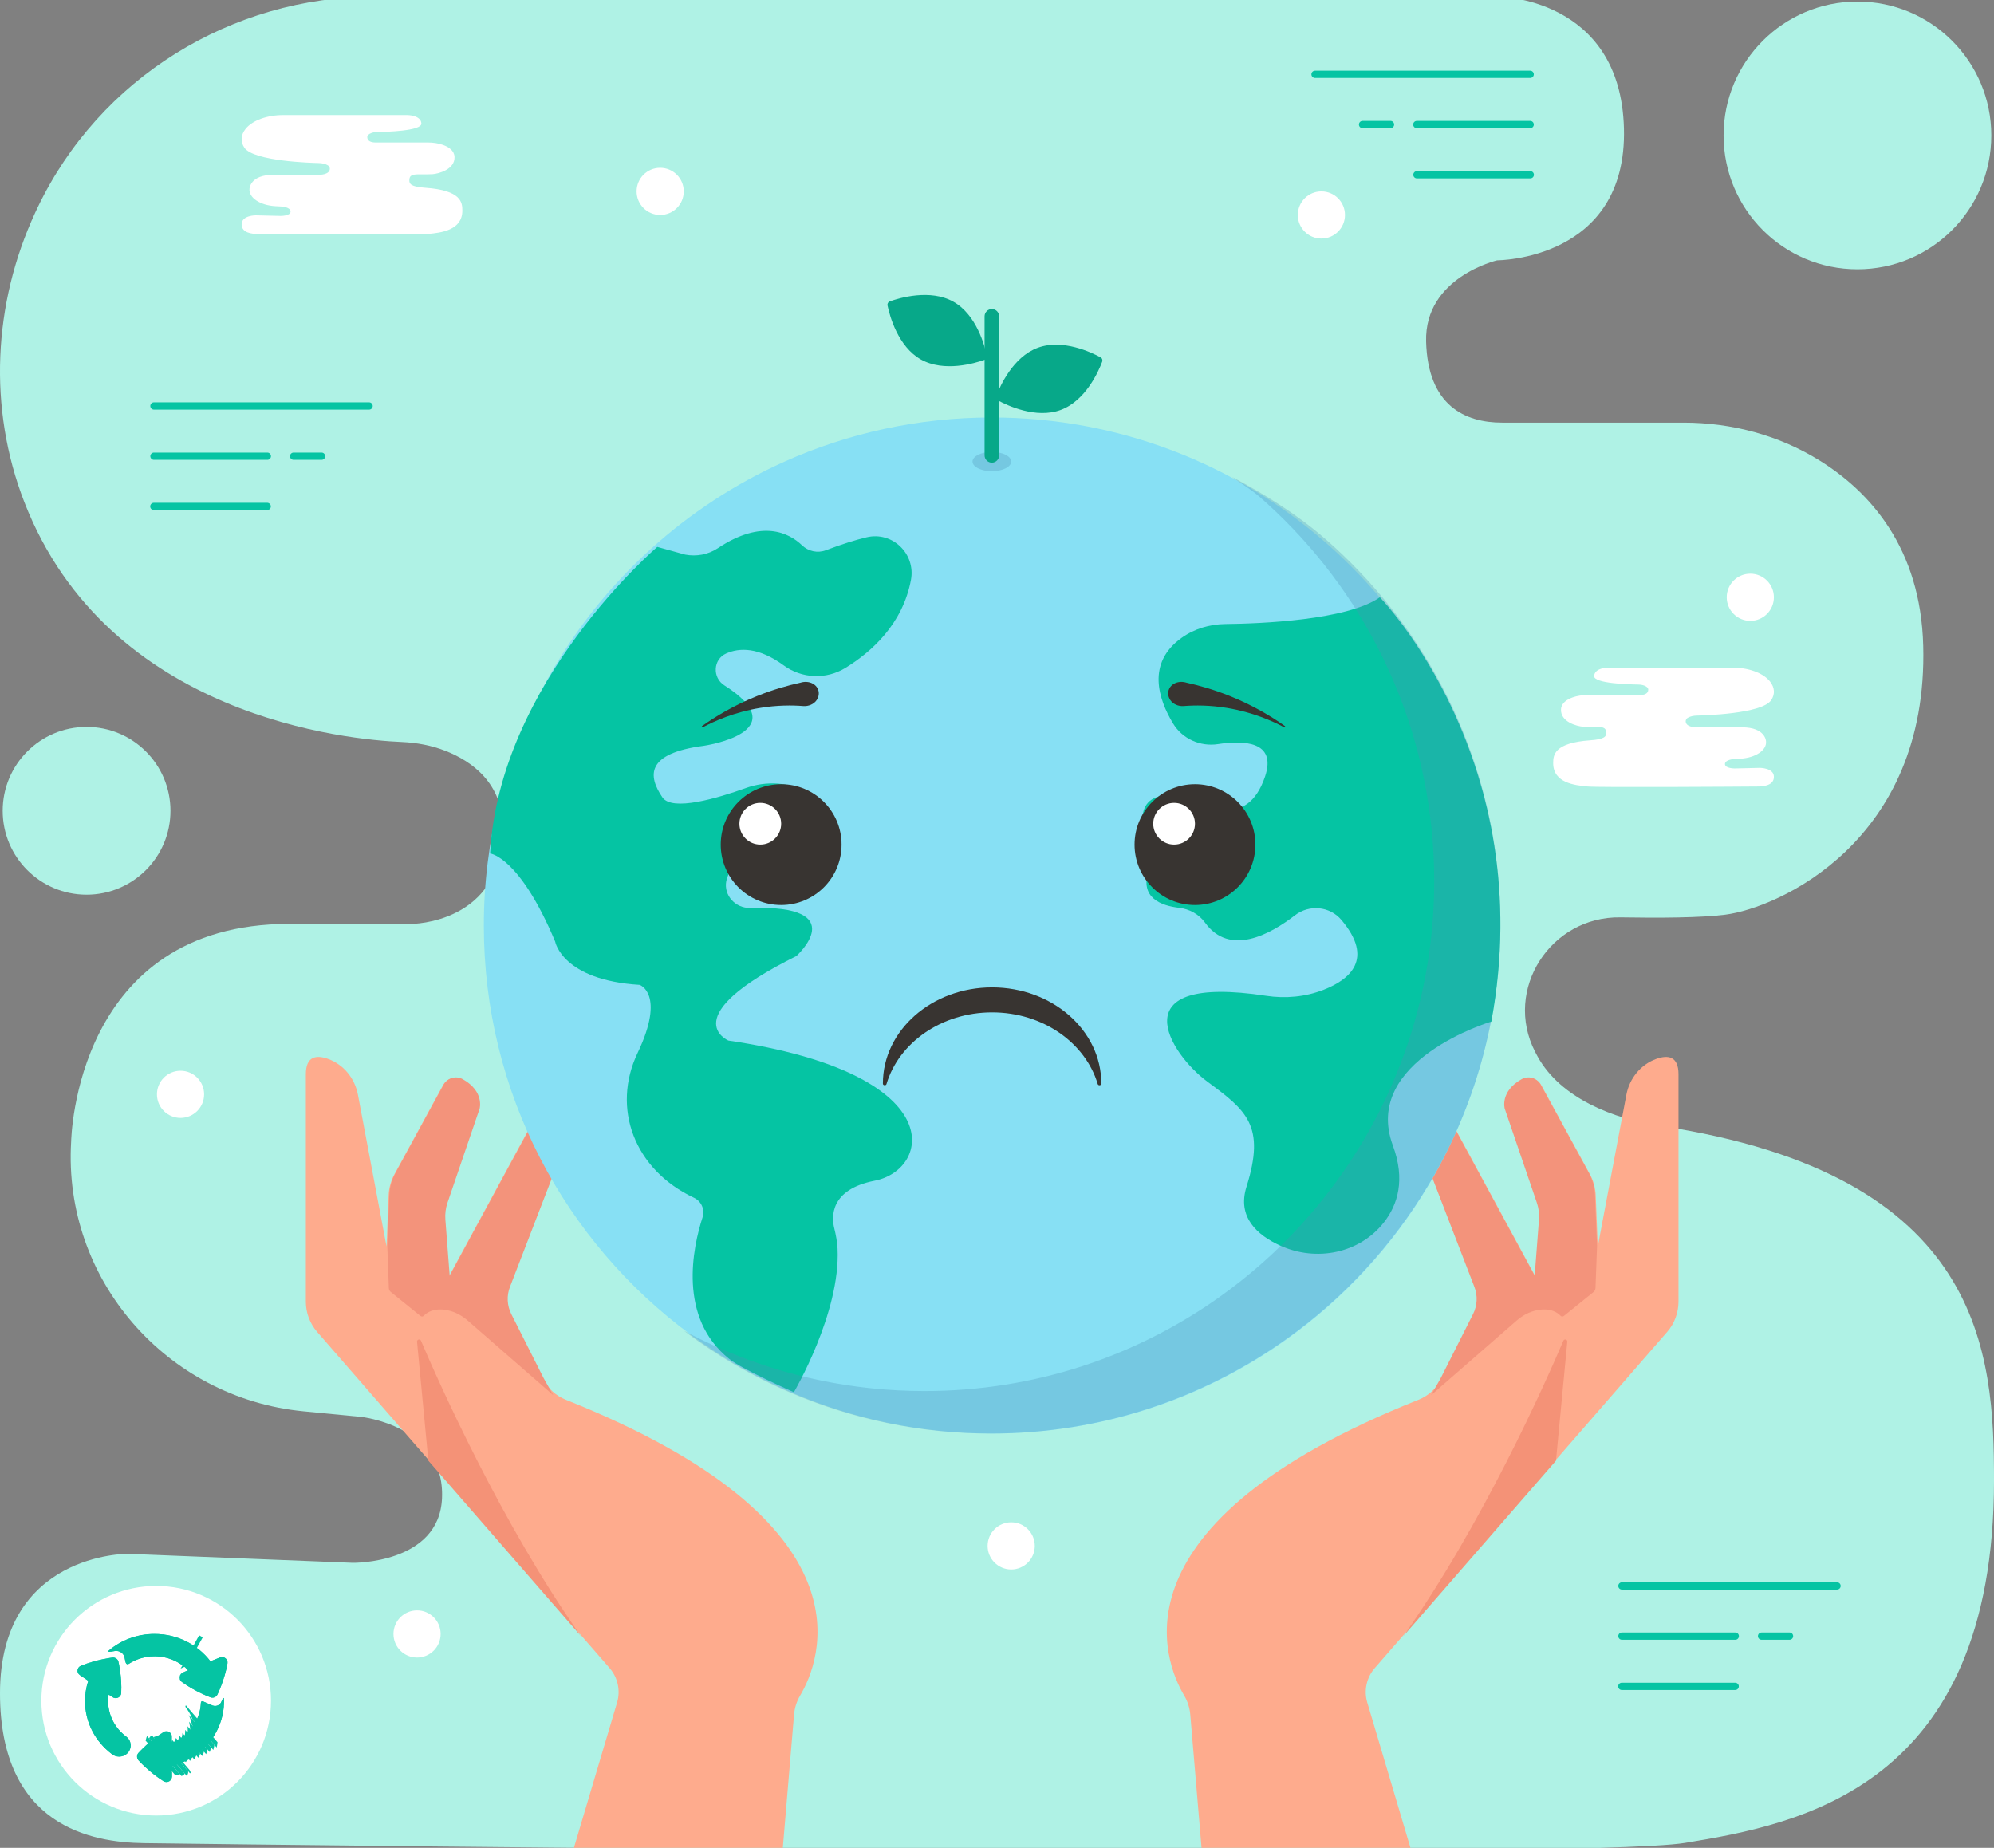 <?xml version="1.0" encoding="utf-8"?>
<!-- Generator: Adobe Illustrator 25.0.0, SVG Export Plug-In . SVG Version: 6.00 Build 0)  -->
<svg version="1.1" id="Layer_1" xmlns="http://www.w3.org/2000/svg" xmlns:xlink="http://www.w3.org/1999/xlink" x="0px" y="0px"
	 viewBox="0 0 1500 1390.08" style="enable-background:new 0 0 1500 1390.08;" xml:space="preserve">
<rect x="0" y="0" width="1500" height="1390.08" fill="#808080" stroke="none"/>
<style type="text/css">
	.st0{fill:#EE655B;}
	.st1{fill:#64DADD;}
	.st2{fill:#05C4A3;}
	.st3{opacity:0.73;}
	.st4{fill:#D2F4EE;}
	.st5{fill:#FFFFFF;}
	.st6{fill:none;stroke:#000000;stroke-width:5.072;stroke-miterlimit:10;}
	.st7{fill:#87D3C6;}
	.st8{fill:#F2A8A3;}
	.st9{fill:#EB9E3F;}
	.st10{fill:#F7EDC0;}
	.st11{fill:#AFF2E5;}
	.st12{fill:#FEAB8D;}
	.st13{fill:#F3937B;}
	.st14{fill:#F49277;}
	.st15{fill:#87E0F4;}
	.st16{opacity:0.3;}
	.st17{fill:#4B91B5;}
	.st18{fill:#383431;}
	.st19{fill:#F7857C;}
	.st20{fill:#07A889;}
	.st21{clip-path:url(#SVGID_2_);fill:#05C4A3;}
	.st22{clip-path:url(#SVGID_4_);fill:#05C4A3;}
	.st23{clip-path:url(#SVGID_6_);fill:#05C4A3;}
	.st24{fill:none;stroke:#05C4A3;stroke-width:9;stroke-linecap:round;stroke-linejoin:round;stroke-miterlimit:10;}
	.st25{clip-path:url(#SVGID_8_);fill:#05C4A3;}
	.st26{clip-path:url(#SVGID_10_);fill:#05C4A3;}
	.st27{clip-path:url(#SVGID_12_);fill:#05C4A3;}
</style>
<g>
	<circle class="st11" cx="65.13" cy="609.94" r="63.11"/>
</g>
<g>
	<g>
		<g>
			<path class="st11" d="M1126.22-2.58c0,0,92.85,0,95.4,99.21s-95.4,99.21-95.4,99.21s-54.69,12.72-53.42,61.05
				s29.25,61.05,57.24,61.05c19.98,0,95.06,0,136.39,0c36.17,0,71.9,9.46,102.58,28.62c37.68,23.53,75.84,65.51,77.75,139.28
				c3.82,147.55-109.39,197.15-148.82,202.24c-18.33,2.37-50.14,2.53-78.92,2.03c-52.52-0.91-88.2,54.34-64.25,101.09
				c0.63,1.23,1.29,2.47,1.98,3.72c17.36,31.39,57.3,46.83,91.74,52.01c244.42,36.75,251.47,171.79,251.52,266.63
				c0.1,232.07-147.37,258.83-232.59,272.82c-79.91,13.12-1040.02,1.82-1159.33,0.15C69.4,1386.01,0,1374.12,0,1273.78
				c0-105.58,95.94-104.89,95.94-104.89l169.45,6.78c0,0,65.18,0.9,67.13-48.75c2.15-54.65-61.05-61.05-61.05-61.05l-43.17-4.18
				c-103.1-9.98-180.93-99.34-174.79-202.73c0.13-2.23,3-163.94,163.95-163.94h92.17c0,0,68.69,0.02,68.69-71.79
				c0-34.12-23.37-50.5-42.85-58.24c-10.63-4.22-21.97-6.33-33.4-6.82c-39.29-1.66-220.8-18.14-283.82-180.62
				c-27.29-70.36-23.5-148.96,8.18-217.46c0.55-1.18,1.1-2.37,1.67-3.55C74.6,58.86,174.01-2.58,282.19-2.58L1126.22-2.58z"/>
		</g>
		<g>
			<path class="st5" d="M306.43,86.56c0,0,10.28,0,10.56,6.39c0.25,5.63-26.99,6.3-33.44,6.38c-1.49,0.02-2.98,0.26-4.37,0.81
				c-1.5,0.59-2.97,1.58-2.9,3.13c0.14,3.11,3.24,3.93,6.34,3.93c2.21,0,34.76,0,39.33,0c4,0,7.96,0.61,11.36,1.84
				c4.17,1.52,8.39,4.22,8.61,8.97c0.42,9.5-12.11,12.69-16.47,13.02c-2.03,0.15-5.55,0.16-8.74,0.13c-5.81-0.06-8.71,0.2-8.79,4.39
				c-0.05,2.79,1.03,4.93,12.05,5.71c27.09,1.92,27.84,11.06,27.84,17.17c0.01,14.94-16.31,16.67-25.75,17.57
				c-8.85,0.84-115.12,0.12-128.33,0.01c-4.28-0.03-11.96-0.8-11.96-7.26c0-6.8,10.62-6.75,10.62-6.75l18.76,0.44
				c0,0,7.22,0.06,7.43-3.14c0.24-3.52-6.76-3.93-6.76-3.93l-4.78-0.27c-11.41-0.64-20.03-6.4-19.35-13.05
				c0.01-0.14,0.33-10.56,18.15-10.56h34.68c0,0,7.34,0,7.6-4.39c0.06-1.1-0.55-2.15-1.49-2.72c-1.9-1.16-4.41-1.65-6.95-1.71
				c-4.35-0.11-48.92-1.17-55.9-11.63c-3.02-4.53-2.6-9.59,0.91-14c0.06-0.08,0.12-0.15,0.18-0.23
				c5.15-6.29,16.15-10.25,28.13-10.25H306.43z"/>
		</g>
		<g>
			<path class="st5" d="M1209.76,502.21c0,0-10.28,0-10.56,6.39c-0.25,5.63,26.99,6.3,33.44,6.38c1.49,0.02,2.98,0.26,4.37,0.81
				c1.5,0.59,2.97,1.58,2.9,3.13c-0.14,3.11-3.24,3.93-6.34,3.93c-2.21,0-34.76,0-39.33,0c-4,0-7.96,0.61-11.35,1.84
				c-4.17,1.52-8.39,4.22-8.61,8.97c-0.42,9.5,12.11,12.69,16.47,13.02c2.03,0.15,5.55,0.16,8.74,0.13c5.81-0.06,8.71,0.2,8.79,4.39
				c0.05,2.79-1.03,4.93-12.05,5.71c-27.09,1.92-27.84,11.06-27.84,17.17c-0.01,14.94,16.31,16.67,25.75,17.57
				c8.85,0.84,115.12,0.12,128.33,0.01c4.28-0.03,11.96-0.8,11.96-7.26c0-6.8-10.62-6.75-10.62-6.75l-18.76,0.44
				c0,0-7.22,0.06-7.43-3.14c-0.24-3.52,6.76-3.93,6.76-3.93l4.78-0.27c11.41-0.64,20.03-6.4,19.35-13.05
				c-0.01-0.14-0.33-10.56-18.15-10.56h-34.68c0,0-7.34,0-7.6-4.39c-0.06-1.1,0.55-2.15,1.49-2.72c1.9-1.16,4.41-1.65,6.95-1.71
				c4.35-0.11,48.92-1.17,55.9-11.63c3.02-4.53,2.6-9.59-0.91-14c-0.06-0.08-0.12-0.15-0.18-0.23
				c-5.15-6.29-16.15-10.25-28.13-10.25H1209.76z"/>
		</g>
		<g>
			<g>
				<path class="st12" d="M230.08,808.19v171.03c0,8.36,3.02,16.43,8.51,22.74l219.99,252.91c6.19,7.11,8.31,16.89,5.62,25.92
					l-32.49,109.3l157.06,1.2l8.54-101.29c0.43-5.1,1.95-10.05,4.57-14.45c15.03-25.24,58.22-129.14-176.14-222.5
					c-7.54-3-13.75-8.66-17.41-15.91l-24.28-48.12c-3.21-6.36-3.58-13.78-1.01-20.43l33.29-86.33l-18.54-32.78l-60.08,110.77
					l-3.25-42.29c-0.33-4.3,0.22-8.62,1.61-12.71l24.17-70.79c0,0,3.7-12.94-12.73-22.14c-5.08-2.84-11.52-0.99-14.31,4.12
					l-36.45,66.82c-2.7,4.95-4.22,10.45-4.44,16.07l-1.54,38.38l-21.51-114.16c-2.32-12.31-10.77-22.78-22.56-26.99
					C238.17,793.52,230.08,794.3,230.08,808.19z"/>
			</g>
			<g>
				<path class="st13" d="M408.9,1036.65l-24.28-48.12c-3.21-6.36-3.58-13.78-1.01-20.43l33.29-86.33l-18.54-32.78l-60.08,110.77
					l-3.25-42.29c-0.33-4.3,0.22-8.62,1.61-12.71l24.17-70.79c0,0,3.7-12.94-12.73-22.14c-5.08-2.84-11.52-0.99-14.31,4.12
					l-36.45,66.82c-2.7,4.95-4.22,10.45-4.44,16.07l-1.54,38.38l1.18,31.75c0.04,1.17,0.59,2.26,1.5,2.99l22.28,18
					c0.75,0.61,1.85,0.56,2.51-0.15c2.07-2.22,7.4-6.24,17.77-4.16c5.67,1.14,10.86,3.96,15.22,7.76l64.36,56.11L408.9,1036.65z"/>
			</g>
			<g>
				<path class="st14" d="M322.24,1098.84l-8.51-89.46c-0.17-1.76,2.26-2.39,2.96-0.77c13.52,31.67,60.69,137.77,120.36,222.21
					L322.24,1098.84z"/>
			</g>
		</g>
		<g>
			<g>
				<path class="st12" d="M1262.66,808.19v171.03c0,8.36-3.02,16.43-8.51,22.74l-219.99,252.91c-6.19,7.11-8.31,16.89-5.62,25.92
					l33.24,111.83h-157.7L895.41,1290c-0.43-5.1-1.95-10.05-4.57-14.45c-15.03-25.24-58.22-129.14,176.14-222.5
					c7.54-3,13.75-8.66,17.41-15.91l24.28-48.12c3.21-6.36,3.58-13.78,1.01-20.43l-33.29-86.33l18.54-32.78l60.08,110.77l3.25-42.29
					c0.33-4.3-0.22-8.62-1.61-12.71l-24.17-70.79c0,0-3.7-12.94,12.73-22.14c5.08-2.84,11.52-0.99,14.31,4.12l36.45,66.82
					c2.7,4.95,4.22,10.45,4.44,16.07l1.54,38.38l21.51-114.16c2.32-12.31,10.77-22.78,22.56-26.99
					C1254.56,793.52,1262.66,794.3,1262.66,808.19z"/>
			</g>
			<g>
				<path class="st13" d="M1083.84,1036.65l24.28-48.12c3.21-6.36,3.58-13.78,1.01-20.43l-33.29-86.33l18.54-32.78l60.08,110.77
					l3.25-42.29c0.33-4.3-0.22-8.62-1.61-12.71l-24.17-70.79c0,0-3.7-12.94,12.73-22.14c5.08-2.84,11.52-0.99,14.31,4.12
					l36.45,66.82c2.7,4.95,4.22,10.45,4.44,16.07l1.54,38.38l-1.18,31.75c-0.04,1.17-0.59,2.26-1.5,2.99l-22.28,18
					c-0.75,0.61-1.85,0.56-2.51-0.15c-2.07-2.22-7.4-6.24-17.77-4.16c-5.67,1.14-10.86,3.96-15.22,7.76l-64.36,56.11
					L1083.84,1036.65z"/>
			</g>
			<g>
				<path class="st14" d="M1170.49,1098.84l8.51-89.46c0.17-1.76-2.26-2.39-2.95-0.77c-13.52,31.67-60.69,137.77-120.36,222.21
					L1170.49,1098.84z"/>
			</g>
		</g>
		<g>
			<path class="st15" d="M1128.29,696.25c0,71.52-19.65,138.44-53.84,195.67l-0.02,0.02c-27.14,45.47-63.45,84.82-106.42,115.48
				c-62.55,44.68-139.14,70.98-221.88,70.98c-53.21,0-103.88-10.88-149.9-30.53c-109.29-46.63-192.39-142.73-221.25-260.14
				c-7.19-29.31-11.01-59.97-11.01-91.49c0-16.1,0.99-31.97,2.94-47.56c7.19-58.09,27.45-112.14,57.73-159.13
				c18.2-28.29,40.05-54,64.88-76.52c0-0.02,0-0.02,0.02-0.02c29.6-26.82,63.43-49.07,100.38-65.65
				c47.69-21.39,100.56-33.29,156.21-33.29c95.86,0,183.48,35.3,250.55,93.62c0.25,0.2,0.47,0.41,0.72,0.61
				c70.96,61.96,118.79,149.72,128.89,248.65c0,0,0,0,0,0.02C1127.61,669.91,1128.29,683,1128.29,696.25z"/>
		</g>
		<g>
			<path class="st2" d="M494.46,411.41c0,0-119.04,101.45-125.76,230.66c0,0,22.06,2.18,48.94,66.27c0,0,5.17,28.94,63.57,32.56
				c0,0,19.64,6.72-1.55,51.17c-19.75,41.43-2.69,87.79,42.4,108.97c5.56,2.61,8.34,8.88,6.45,14.73
				c-7.26,22.45-18.89,75.59,20.2,106.62c10.12,8.03,48.5,24.95,48.5,24.95s35.15-59.71,32.85-107.89
				c-0.25-5.25-1.24-10.44-2.5-15.54c-1.97-7.95-3.72-29.03,30.43-35.69c42.38-8.27,57.89-80.63-110.09-105.44
				c0,0-41.35-17.57,51.17-63.57c0,0,42.89-38.6-34.69-36.18c-11.02,0.34-20.11-9.39-18.03-20.22
				c2.33-12.08,17.06-27.59,66.68-41.28c0,0,18.19-12.13-4.85-25.09c-14.35-8.08-31.62-9.2-47.12-3.62
				c-21.45,7.73-55.47,17.79-62.77,7c-10.85-16.02-12.75-33.08,31.1-38.77c0,0,70.94-10.22,15.49-45.49
				c-9.1-5.79-8.49-19.55,1.36-23.95c9.95-4.44,24.36-4.92,43.34,8.96c13.64,9.98,31.94,10.74,46.35,1.91
				c19.65-12.04,43.11-32.96,49.34-66.22c3.68-19.61-13.94-36.72-33.34-32.08c-8.16,1.95-18.26,5.05-30.74,9.77
				c-6.17,2.33-13.1,0.81-17.87-3.75c-9.58-9.17-29.95-20.03-63.35,2.21c-7.19,4.79-16.04,6.43-24.53,4.81L494.46,411.41z"/>
		</g>
		<g>
			<path class="st2" d="M1038.01,449.31c0,0,120.1,123.22,83.86,319.18c0,0-97.85,29.16-74.08,93.26
				c9.51,25.64,3.72,44.41-6.65,57.71c-18.35,23.52-50.94,29.94-78.1,17.58c-17.22-7.83-32.55-21.38-25.35-44.28
				c14.47-46,0-57.37-29.46-79.08c-28.28-20.84-67.04-81.53,44.19-64.57c14.59,2.23,29.61,0.84,43.35-4.55
				c19.69-7.71,38.2-23.11,13.29-52.54c-8.77-10.36-24.2-11.75-34.93-3.45c-18.68,14.44-49.1,31.11-67.66,5.47
				c-4.58-6.33-11.76-10.23-19.53-11.12c-13.05-1.49-29.86-7.3-22.88-28.09c2.02-6.03,1.71-12.58-0.51-18.54
				c-6.49-17.42-12.7-50.18,41.58-33.51c0,0,32.56,22.74,46.52-18.61c9.03-26.76-16.35-27.33-35.39-24.4
				c-13.39,2.06-26.83-3.94-33.83-15.54c-11.03-18.29-20.03-45.42,6.37-64.35c9.59-6.88,21.22-10.31,33.03-10.44
				C947.97,469.17,1013.49,466.6,1038.01,449.31z"/>
		</g>
		<g class="st16">
			<g>
				<path class="st17" d="M1126.69,655.39c0-0.02,0-0.02,0-0.02c-10.14-99.31-58.12-187.41-129.31-249.6
					c-0.25-0.2-0.48-0.41-0.73-0.61c-21.42-18.63-44.77-32.95-69.97-46.5c6.96,5.27,13.59,8.8,20.17,14.53
					c0.25,0.2,0.48,0.41,0.73,0.61c71.19,62.2,119.17,150.29,129.31,249.6c0,0,0,0,0,0.02c1.32,12.96,2,26.1,2,39.41
					c0,71.8-19.71,138.97-54.01,196.42l-0.02,0.02c-27.22,45.65-63.66,85.15-106.76,115.93c-62.75,44.85-139.59,71.25-222.6,71.25
					c-53.38,0-104.22-10.92-150.39-30.64c-10.5-4.48-20.75-9.43-30.75-14.8c24.7,18.67,51.7,34.46,80.54,46.77
					c46.17,19.73,97,30.64,150.39,30.64c83.01,0,159.85-26.4,222.59-71.25c43.1-30.78,79.54-70.28,106.76-115.93l0.02-0.02
					c34.3-57.45,54.02-124.62,54.02-196.42C1128.68,681.49,1128,668.35,1126.69,655.39z"/>
			</g>
		</g>
		<g>
			<g>
				<g>
					<circle class="st18" cx="587.63" cy="635.38" r="45.45"/>
				</g>
				<g>
					<circle class="st5" cx="571.93" cy="619.68" r="15.7"/>
				</g>
			</g>
			<g>
				<g>
					<circle class="st18" cx="898.93" cy="635.38" r="45.45"/>
				</g>
				<g>
					<circle class="st5" cx="883.23" cy="619.68" r="15.7"/>
				</g>
			</g>
		</g>
		<g>
			<path class="st18" d="M966.38,546.04c0.72,0.32,0.43,1.23-0.34,1.07c-8.92-4.74-23.72-11.36-42.96-14.54
				c-13.03-2.15-24.23-2.09-32.65-1.42c-3.92,0.31-8.04-1.43-10.09-4.56c-0.02-0.03-0.05-0.07-0.07-0.1
				c-1.42-2.23-1.9-4.84-1.12-7.31c1.56-4.95,7.58-7.46,13.45-5.61c9.35,2.04,20.52,5.17,32.68,10.07
				C942.87,530.71,956.58,539.09,966.38,546.04z"/>
		</g>
		<g>
			<path class="st18" d="M528.34,546.04c-0.72,0.32-0.43,1.23,0.34,1.07c8.92-4.74,23.72-11.36,42.96-14.54
				c13.03-2.15,24.23-2.09,32.65-1.42c3.92,0.31,8.04-1.43,10.09-4.56c0.02-0.03,0.05-0.07,0.07-0.1c1.42-2.23,1.9-4.84,1.12-7.31
				c-1.56-4.95-7.58-7.46-13.45-5.61c-9.35,2.04-20.52,5.17-32.68,10.07C551.86,530.71,538.14,539.09,528.34,546.04z"/>
		</g>
		<g class="st16">
			<g>
				<ellipse class="st17" cx="746.13" cy="347.22" rx="14.55" ry="7.25"/>
			</g>
		</g>
		<g>
			<path class="st20" d="M746.13,348.05c-3.02,0-5.48-2.45-5.48-5.48V237.97c0-3.02,2.45-5.48,5.48-5.48s5.48,2.45,5.48,5.48v104.61
				C751.6,345.6,749.15,348.05,746.13,348.05z"/>
		</g>
		<g>
			<path class="st20" d="M717.17,226.96c17.42,9.77,23.58,33.15,25.14,40.6c0.29,1.4-0.42,2.68-1.77,3.16
				c-7.17,2.56-30.33,9.5-47.75-0.27c-17.42-9.77-23.58-33.15-25.14-40.6c-0.29-1.4,0.42-2.68,1.77-3.16
				C676.59,224.14,699.76,217.19,717.17,226.96z"/>
		</g>
		<g>
			<path class="st20" d="M780.62,261.63c18.72-6.95,40.53,3.5,47.22,7.14c1.26,0.68,1.77,2.06,1.26,3.4
				c-2.69,7.12-12.41,29.27-31.13,36.21c-18.72,6.95-40.53-3.5-47.22-7.14c-1.26-0.68-1.77-2.06-1.26-3.4
				C752.18,290.72,761.9,268.58,780.62,261.63z"/>
		</g>
		<g>
			<circle class="st5" cx="117.49" cy="1279.41" r="86.36"/>
		</g>
		<g>
			<g>
				<line class="st2" x1="98.9" y1="1308.77" x2="96.11" y2="1312.51"/>
			</g>
			<g>
				<g>
					<defs>
						<path id="SVGID_7_" d="M168.13,1277.37c-0.23-0.1-0.46,0.32-0.57,0.55c-0.02,0.05-0.04,0.09-0.06,0.14
							c0,0.01-0.01,0.02-0.01,0.02l0,0c-0.6,1.39-1.02,2.25-1.1,2.41l0,0c-0.88,1.8-2.68,2.86-4.58,2.86c-0.58,0-1.18-0.1-1.75-0.31
							c-0.34-0.12-3.17-1.18-7.13-3.07c-0.01,0-0.01-0.01-0.02-0.01c-1.79-0.84-1.81,1.24-1.81,1.24c-0.01,0.16-0.02,0.31-0.03,0.47
							c-0.02,0.35-0.05,0.69-0.08,1.04c-0.02,0.17-0.03,0.35-0.05,0.52c-0.04,0.34-0.08,0.68-0.13,1.02
							c-0.02,0.16-0.04,0.31-0.07,0.47c-0.07,0.47-0.15,0.95-0.25,1.41c-0.01,0.05-0.02,0.1-0.03,0.14
							c-0.09,0.43-0.19,0.86-0.29,1.29c-0.04,0.17-0.09,0.34-0.13,0.5c-0.08,0.3-0.16,0.6-0.25,0.9c-0.06,0.18-0.11,0.37-0.17,0.55
							c-0.09,0.29-0.19,0.57-0.28,0.85c-0.06,0.18-0.12,0.35-0.18,0.53c-0.13,0.36-0.27,0.71-0.41,1.06
							c-0.08,0.21-0.17,0.41-0.26,0.62c-0.13,0.3-0.25,0.59-0.39,0.88c-0.09,0.2-0.19,0.4-0.29,0.6c-0.11,0.22-0.22,0.44-0.33,0.66
							c-0.11,0.21-0.22,0.42-0.34,0.63c-0.11,0.2-0.22,0.4-0.33,0.59c-0.12,0.22-0.25,0.43-0.37,0.65c-0.1,0.17-0.21,0.34-0.32,0.51
							c-0.27,0.44-0.56,0.87-0.85,1.29c-0.09,0.13-0.18,0.26-0.27,0.39c-0.17,0.24-0.35,0.48-0.53,0.71
							c-0.1,0.13-0.19,0.25-0.29,0.38c-0.19,0.24-0.38,0.48-0.57,0.72c-0.08,0.1-0.17,0.2-0.26,0.31c-0.99,1.17-2.05,2.28-3.19,3.32
							c-0.05,0.05-0.11,0.1-0.16,0.14c-0.28,0.25-0.56,0.5-0.85,0.74c-0.03,0.03-0.06,0.05-0.09,0.08c-1.26,1.05-2.59,2.02-4,2.89
							c-0.01,0-0.02,0.01-0.02,0.01c-1.79,1.11-3.69,2.06-5.68,2.84v-4.47c0-1.51-0.82-2.89-2.13-3.63
							c-1.32-0.73-2.93-0.69-4.21,0.11c-10.6,6.62-18.51,15.37-18.85,15.74c-1.41,1.58-1.41,3.96,0,5.54
							c0.33,0.37,8.24,9.12,18.85,15.74c0.67,0.42,1.43,0.63,2.2,0.63c0.69,0,1.38-0.17,2.01-0.52c1.32-0.73,2.13-2.12,2.13-3.63
							v-7.85c1.26-0.31,2.49-0.68,3.71-1.08c0.16-0.05,0.33-0.1,0.49-0.16c0.47-0.16,0.94-0.33,1.4-0.51
							c0.25-0.09,0.5-0.18,0.75-0.28c0.44-0.17,0.88-0.35,1.31-0.53c0.27-0.11,0.53-0.22,0.8-0.34c0.42-0.19,0.84-0.38,1.26-0.57
							c0.27-0.12,0.53-0.25,0.79-0.38c0.41-0.2,0.82-0.41,1.23-0.62c0.26-0.13,0.51-0.27,0.76-0.41c0.41-0.22,0.81-0.44,1.21-0.67
							c0.23-0.13,0.45-0.27,0.67-0.41c1.41-0.84,2.77-1.75,4.08-2.71c0.23-0.17,0.46-0.33,0.68-0.5c0.34-0.26,0.67-0.53,1.01-0.79
							c0.25-0.2,0.5-0.4,0.75-0.6c0.32-0.26,0.63-0.53,0.94-0.8c0.25-0.22,0.51-0.44,0.76-0.67c0.3-0.27,0.59-0.54,0.88-0.82
							c0.25-0.24,0.5-0.48,0.75-0.72c0.28-0.28,0.56-0.55,0.83-0.84c0.25-0.26,0.49-0.52,0.74-0.79c0.26-0.28,0.52-0.56,0.77-0.84
							c0.26-0.3,0.52-0.6,0.77-0.9c0.22-0.26,0.45-0.52,0.67-0.79c0.45-0.55,0.88-1.11,1.3-1.68c0.19-0.26,0.37-0.52,0.56-0.78
							c0.25-0.35,0.5-0.69,0.74-1.05c0.19-0.28,0.37-0.56,0.56-0.85c0.22-0.34,0.45-0.69,0.66-1.04c0.18-0.29,0.35-0.58,0.53-0.88
							c0.21-0.35,0.41-0.71,0.61-1.07c0.16-0.29,0.32-0.59,0.48-0.89c0.2-0.37,0.39-0.75,0.58-1.13c0.14-0.29,0.29-0.58,0.43-0.88
							c0.19-0.41,0.38-0.83,0.56-1.25c0.12-0.27,0.24-0.53,0.35-0.8c0.23-0.55,0.44-1.1,0.65-1.65c0.06-0.15,0.12-0.29,0.17-0.44
							c0.26-0.7,0.49-1.41,0.72-2.12c0.07-0.23,0.14-0.47,0.21-0.71c0.15-0.49,0.29-0.98,0.42-1.48c0.08-0.29,0.14-0.57,0.21-0.86
							c0.11-0.46,0.22-0.91,0.32-1.37c0.06-0.3,0.12-0.61,0.18-0.91c0.09-0.46,0.17-0.91,0.25-1.37c0.05-0.31,0.1-0.62,0.14-0.93
							c0.07-0.47,0.13-0.95,0.18-1.42c0.03-0.3,0.07-0.6,0.1-0.9c0.05-0.52,0.09-1.05,0.12-1.58c0.02-0.26,0.04-0.51,0.05-0.77
							c0.04-0.78,0.06-1.57,0.06-2.37c0,0,0,0,0,0l0,0c0-0.59-0.02-1.19-0.04-1.78C168.44,1277.57,168.35,1277.46,168.13,1277.37z"
							/>
					</defs>
					<use xlink:href="#SVGID_7_"  style="overflow:visible;fill:#05C4A3;"/>
					<clipPath id="SVGID_2_">
						<use xlink:href="#SVGID_7_"  style="overflow:visible;"/>
					</clipPath>
					<polygon class="st21" points="168.51,1278.83 167.18,1277.28 168.51,1277.28 					"/>
					<polygon class="st21" points="168.51,1283.6 163.1,1277.28 167.18,1277.28 168.51,1278.83 					"/>
					<polygon class="st21" points="168.51,1288.36 159.01,1277.28 163.1,1277.28 168.51,1283.6 					"/>
					<polygon class="st21" points="168.51,1293.13 154.93,1277.28 159.01,1277.28 168.51,1288.36 					"/>
					<polygon class="st21" points="168.51,1297.89 150.85,1277.28 154.93,1277.28 168.51,1293.13 					"/>
					<polygon class="st21" points="168.51,1302.65 146.76,1277.28 150.85,1277.28 168.51,1297.89 					"/>
					<polygon class="st21" points="168.51,1307.42 142.68,1277.28 146.76,1277.28 168.51,1302.65 					"/>
					<polygon class="st21" points="168.51,1312.18 139.89,1278.79 141.66,1277.28 142.68,1277.28 168.51,1307.42 					"/>
					<polygon class="st21" points="168.51,1312.29 166.21,1314.26 137.54,1280.81 139.89,1278.79 168.51,1312.18 					"/>
					
						<rect x="149.15" y="1276.51" transform="matrix(0.759 -0.651 0.651 0.759 -808.8 410.689)" class="st21" width="3.1" height="44.06"/>
					
						<rect x="146.8" y="1278.53" transform="matrix(0.759 -0.651 0.651 0.759 -810.679 409.642)" class="st21" width="3.1" height="44.06"/>
					
						<rect x="144.44" y="1280.55" transform="matrix(0.759 -0.651 0.651 0.759 -812.559 408.597)" class="st21" width="3.1" height="44.06"/>
					
						<rect x="142.09" y="1282.57" transform="matrix(0.759 -0.651 0.651 0.759 -814.439 407.551)" class="st21" width="3.1" height="44.06"/>
					
						<rect x="139.73" y="1284.58" transform="matrix(0.759 -0.651 0.651 0.759 -816.318 406.505)" class="st21" width="3.1" height="44.06"/>
					
						<rect x="137.38" y="1286.6" transform="matrix(0.759 -0.651 0.651 0.759 -818.198 405.458)" class="st21" width="3.1" height="44.06"/>
					
						<rect x="135.03" y="1288.62" transform="matrix(0.759 -0.651 0.651 0.759 -820.077 404.412)" class="st21" width="3.1" height="44.06"/>
					
						<rect x="132.67" y="1290.64" transform="matrix(0.759 -0.651 0.651 0.759 -821.957 403.366)" class="st21" width="3.1" height="44.06"/>
					
						<rect x="130.32" y="1292.65" transform="matrix(0.759 -0.651 0.651 0.759 -823.837 402.32)" class="st21" width="3.1" height="44.06"/>
					
						<rect x="127.97" y="1294.67" transform="matrix(0.759 -0.651 0.651 0.759 -825.716 401.274)" class="st21" width="3.1" height="44.06"/>
					
						<rect x="125.61" y="1296.69" transform="matrix(0.759 -0.651 0.651 0.759 -827.596 400.228)" class="st21" width="3.1" height="44.06"/>
					
						<rect x="123.26" y="1298.71" transform="matrix(0.759 -0.651 0.651 0.759 -829.475 399.182)" class="st21" width="3.1" height="44.06"/>
					
						<rect x="120.9" y="1300.72" transform="matrix(0.759 -0.651 0.651 0.759 -831.356 398.136)" class="st21" width="3.1" height="44.06"/>
					<polygon class="st21" points="135.61,1340.48 135.5,1340.58 131.61,1340.58 104.59,1309.05 106.94,1307.04 					"/>
					<polygon class="st21" points="127.53,1340.58 102.76,1311.68 102.76,1310.62 104.59,1309.05 131.61,1340.58 					"/>
					<polygon class="st21" points="123.45,1340.58 102.76,1316.45 102.76,1311.68 127.53,1340.58 					"/>
					<polygon class="st21" points="119.37,1340.58 102.76,1321.21 102.76,1316.45 123.45,1340.58 					"/>
					<polygon class="st21" points="115.28,1340.58 102.76,1325.97 102.76,1321.21 119.37,1340.58 					"/>
					<polygon class="st21" points="111.2,1340.58 102.76,1330.74 102.76,1325.97 115.28,1340.58 					"/>
					<polygon class="st21" points="107.12,1340.58 102.76,1335.5 102.76,1330.74 111.2,1340.58 					"/>
					<polygon class="st21" points="103.03,1340.58 102.76,1340.26 102.76,1335.5 107.12,1340.58 					"/>
					<polygon class="st21" points="102.76,1340.26 103.03,1340.58 102.76,1340.58 					"/>
				</g>
			</g>
			<g>
				<g>
					<defs>
						<path id="SVGID_9_" d="M94.93,1306.4l0.01-0.01c-8.27-6.16-13.59-15.83-13.59-26.69c0-1.68,0.13-3.33,0.38-4.95l2.94,1.98
							c1.24,0.83,2.84,0.96,4.19,0.32c0.64-0.3,1.18-0.76,1.58-1.3c0.44-0.6,0.7-1.32,0.74-2.09c0.65-12.06-1.99-23.17-2.1-23.64
							c-0.48-1.99-2.44-3.31-4.54-3.07c-0.49,0.06-12.2,1.48-23.7,6.21c-1.39,0.57-2.34,1.82-2.5,3.27
							c-0.16,1.45,0.51,2.86,1.75,3.7l6.33,4.28c-1.59,4.82-2.45,9.96-2.45,15.29c0,16.06,7.78,30.35,19.87,39.6
							c1.54,1.33,3.56,2.15,5.79,2.15c4.8,0,8.69-3.76,8.69-8.4C98.32,1310.34,96.99,1307.94,94.93,1306.4z"/>
					</defs>
					<use xlink:href="#SVGID_9_"  style="overflow:visible;fill:#05C4A3;"/>
					<clipPath id="SVGID_4_">
						<use xlink:href="#SVGID_9_"  style="overflow:visible;"/>
					</clipPath>
					<polygon class="st22" points="95.99,1321.45 98.32,1320.75 98.32,1321.45 					"/>
					<polygon class="st22" points="85.46,1321.45 98.32,1317.59 98.32,1320.75 95.99,1321.45 					"/>
					<polygon class="st22" points="74.92,1321.45 98.32,1314.43 98.32,1317.59 85.46,1321.45 					"/>
					<polygon class="st22" points="65.95,1321.45 65.82,1321.01 98.32,1311.27 98.32,1314.43 74.92,1321.45 					"/>
					<polygon class="st22" points="65.82,1321.01 64.95,1318.11 98.32,1308.1 98.32,1311.27 					"/>
					<polygon class="st22" points="64.95,1318.11 64.08,1315.21 98.32,1304.94 98.32,1308.1 					"/>
					<polygon class="st22" points="64.08,1315.21 63.21,1312.31 98.32,1301.78 98.32,1304.94 					"/>
					<polygon class="st22" points="63.21,1312.31 62.34,1309.42 98.32,1298.62 98.32,1301.78 					"/>
					<polygon class="st22" points="62.34,1309.42 61.47,1306.52 98.32,1295.46 98.32,1298.62 					"/>
					<polygon class="st22" points="61.47,1306.52 60.6,1303.62 98.32,1292.3 98.32,1295.46 					"/>
					<polygon class="st22" points="60.6,1303.62 59.73,1300.72 98.32,1289.14 98.32,1292.3 					"/>
					<polygon class="st22" points="59.73,1300.72 58.86,1297.82 98.32,1285.98 98.32,1289.14 					"/>
					<polygon class="st22" points="58.86,1297.82 58.18,1295.55 58.18,1294.86 98.32,1282.82 98.32,1285.98 					"/>
					<polygon class="st22" points="58.18,1291.7 98.32,1279.66 98.32,1282.82 58.18,1294.86 					"/>
					<polygon class="st22" points="58.18,1288.54 98.32,1276.5 98.32,1279.66 58.18,1291.7 					"/>
					<polygon class="st22" points="58.18,1285.38 98.32,1273.34 98.32,1276.5 58.18,1288.54 					"/>
					<polygon class="st22" points="58.18,1282.22 98.32,1270.17 98.32,1273.34 58.18,1285.38 					"/>
					<polygon class="st22" points="58.18,1279.05 98.32,1267.01 98.32,1270.17 58.18,1282.22 					"/>
					<polygon class="st22" points="58.18,1275.89 98.32,1263.85 98.32,1267.01 58.18,1279.05 					"/>
					<polygon class="st22" points="58.18,1272.73 98.13,1260.75 98.32,1261.39 98.32,1263.85 58.18,1275.89 					"/>
					<polygon class="st22" points="58.18,1269.57 97.26,1257.85 98.13,1260.75 58.18,1272.73 					"/>
					<polygon class="st22" points="58.18,1266.41 96.39,1254.95 97.26,1257.85 58.18,1269.57 					"/>
					<polygon class="st22" points="58.18,1263.25 95.52,1252.05 96.39,1254.95 58.18,1266.41 					"/>
					<polygon class="st22" points="58.18,1260.09 94.65,1249.15 95.52,1252.05 58.18,1263.25 					"/>
					<polygon class="st22" points="58.18,1256.93 92.26,1246.71 93.91,1246.71 94.65,1249.15 58.18,1260.09 					"/>
					<polygon class="st22" points="58.18,1253.77 81.72,1246.71 92.26,1246.71 58.18,1256.93 					"/>
					<polygon class="st22" points="58.18,1250.61 71.18,1246.71 81.72,1246.71 58.18,1253.77 					"/>
					<polygon class="st22" points="58.18,1247.45 60.65,1246.71 71.18,1246.71 58.18,1250.61 					"/>
					<polygon class="st22" points="60.65,1246.71 58.18,1247.45 58.18,1246.71 					"/>
				</g>
			</g>
			<g>
				<g>
					<defs>
						<path id="SVGID_11_" d="M170.88,1249.17c-0.26-0.64-0.68-1.22-1.23-1.67c-1.17-0.95-2.76-1.19-4.16-0.63l-7.17,2.88
							c-9.52-12.47-24.82-20.57-42.09-20.57c-13.03,0-24.94,4.61-34.09,12.24c-0.05,0.04-0.09,0.07-0.13,0.11
							c-0.04,0.03-0.08,0.07-0.12,0.1c-0.23,0.21-0.31,0.38-0.26,0.68c0.07,0.41,0.86,0.3,0.86,0.3l0,0
							c2.37-0.42,3.91-0.61,4.18-0.64c3.24-0.37,6.25,1.67,7,4.77c0.05,0.2,0.31,1.31,0.64,3.09c0,0,0,0,0,0.01
							c0.71,3.33,2.67,1.76,2.67,1.76l0,0.01c5.52-3.54,12.13-5.62,19.25-5.62c9.97,0,18.95,4.04,25.31,10.52l-3.88,1.56
							c-1.4,0.56-2.38,1.84-2.57,3.33c-0.19,1.5,0.45,2.97,1.67,3.86c10.1,7.37,21.17,11.44,21.63,11.61
							c1.99,0.72,4.2-0.17,5.14-2.07c0.22-0.45,5.39-11.05,7.57-23.36C171.26,1250.67,171.17,1249.88,170.88,1249.17z"/>
					</defs>
					<use xlink:href="#SVGID_11_"  style="overflow:visible;fill:#05C4A3;"/>
					<clipPath id="SVGID_6_">
						<use xlink:href="#SVGID_11_"  style="overflow:visible;"/>
					</clipPath>
					<polygon class="st23" points="83.21,1229.19 81.59,1232.09 81.59,1229.19 					"/>
					<polygon class="st23" points="86.77,1229.19 81.59,1238.47 81.59,1232.09 83.21,1229.19 					"/>
					<polygon class="st23" points="90.33,1229.19 81.59,1244.86 81.59,1238.47 86.77,1229.19 					"/>
					<polygon class="st23" points="93.89,1229.19 81.59,1251.24 81.59,1244.86 90.33,1229.19 					"/>
					<polygon class="st23" points="97.45,1229.19 84.01,1253.29 81.59,1251.94 81.59,1251.24 93.89,1229.19 					"/>
					<polygon class="st23" points="101.01,1229.19 86.73,1254.8 84.01,1253.29 97.45,1229.19 					"/>
					<polygon class="st23" points="104.57,1229.19 89.44,1256.32 86.73,1254.8 101.01,1229.19 					"/>
					<polygon class="st23" points="108.13,1229.19 92.16,1257.83 89.44,1256.32 104.57,1229.19 					"/>
					<polygon class="st23" points="111.69,1229.19 94.87,1259.35 92.16,1257.83 108.13,1229.19 					"/>
					<polygon class="st23" points="115.25,1229.19 97.59,1260.86 94.87,1259.35 111.69,1229.19 					"/>
					<polygon class="st23" points="118.81,1229.19 100.3,1262.38 97.59,1260.86 115.25,1229.19 					"/>
					<polygon class="st23" points="122.37,1229.19 103.02,1263.89 100.3,1262.38 118.81,1229.19 					"/>
					<polygon class="st23" points="125.93,1229.19 105.74,1265.41 103.02,1263.89 122.37,1229.19 					"/>
					<polygon class="st23" points="129.49,1229.19 108.45,1266.92 105.74,1265.41 125.93,1229.19 					"/>
					<polygon class="st23" points="133.05,1229.19 111.17,1268.43 108.45,1266.92 129.49,1229.19 					"/>
					<polygon class="st23" points="136.61,1229.19 113.88,1269.95 111.17,1268.43 133.05,1229.19 					"/>
					<polygon class="st23" points="140.17,1229.19 116.6,1271.46 113.88,1269.95 136.61,1229.19 					"/>
					<polygon class="st23" points="143.73,1229.19 119.32,1272.98 116.6,1271.46 140.17,1229.19 					"/>
					<polygon class="st23" points="147.29,1229.19 122.03,1274.49 119.32,1272.98 143.73,1229.19 					"/>
					<polygon class="st23" points="148.59,1229.19 150.32,1230.15 124.75,1276.01 122.03,1274.49 147.29,1229.19 					"/>
					
						<rect x="112.64" y="1252.28" transform="matrix(0.487 -0.873 0.873 0.487 -1023.847 764.511)" class="st23" width="52.5" height="3.11"/>
					<polygon class="st23" points="153.03,1231.67 155.75,1233.18 130.98,1277.59 127.59,1277.59 127.46,1277.52 					"/>
					<polygon class="st23" points="155.75,1233.18 158.46,1234.69 134.54,1277.59 130.98,1277.59 					"/>
					<polygon class="st23" points="158.46,1234.69 161.18,1236.21 138.1,1277.59 134.54,1277.59 					"/>
					<polygon class="st23" points="161.18,1236.21 163.89,1237.72 141.66,1277.59 138.1,1277.59 					"/>
					<polygon class="st23" points="163.89,1237.72 166.61,1239.24 145.22,1277.59 141.66,1277.59 					"/>
					<polygon class="st23" points="166.61,1239.24 169.33,1240.75 148.78,1277.59 145.22,1277.59 					"/>
					<polygon class="st23" points="169.33,1240.75 171.26,1241.83 171.26,1243.67 152.34,1277.59 148.78,1277.59 					"/>
					<polygon class="st23" points="171.26,1250.06 155.9,1277.59 152.34,1277.59 171.26,1243.67 					"/>
					<polygon class="st23" points="171.26,1256.44 159.46,1277.59 155.9,1277.59 171.26,1250.06 					"/>
					<polygon class="st23" points="171.26,1262.83 163.02,1277.59 159.46,1277.59 171.26,1256.44 					"/>
					<polygon class="st23" points="171.26,1269.21 166.58,1277.59 163.02,1277.59 171.26,1262.83 					"/>
					<polygon class="st23" points="171.26,1275.6 170.14,1277.59 166.58,1277.59 171.26,1269.21 					"/>
					<polygon class="st23" points="170.14,1277.59 171.26,1275.6 171.26,1277.59 					"/>
				</g>
			</g>
		</g>
		<g>
			<g>
				<path class="st2" d="M1381.93,1195.79H1220.1c-1.51,0-2.74-1.22-2.74-2.74c0-1.51,1.22-2.74,2.74-2.74h161.83
					c1.51,0,2.74,1.22,2.74,2.74C1384.67,1194.56,1383.44,1195.79,1381.93,1195.79z"/>
			</g>
			<g>
				<path class="st2" d="M1305.37,1233.57h-85.27c-1.51,0-2.74-1.22-2.74-2.74s1.22-2.74,2.74-2.74h85.27
					c1.51,0,2.74,1.22,2.74,2.74S1306.89,1233.57,1305.37,1233.57z"/>
			</g>
			<g>
				<path class="st2" d="M1305.29,1271.35h-85.27c-1.51,0-2.74-1.22-2.74-2.74s1.22-2.74,2.74-2.74h85.27
					c1.51,0,2.74,1.22,2.74,2.74S1306.8,1271.35,1305.29,1271.35z"/>
			</g>
			<g>
				<path class="st2" d="M1346.18,1233.57h-21.02c-1.51,0-2.74-1.22-2.74-2.74s1.22-2.74,2.74-2.74h21.02
					c1.51,0,2.74,1.22,2.74,2.74S1347.69,1233.57,1346.18,1233.57z"/>
			</g>
		</g>
		<g>
			<g>
				<path class="st2" d="M277.65,308.16H115.82c-1.51,0-2.74-1.23-2.74-2.74s1.22-2.74,2.74-2.74h161.83c1.51,0,2.74,1.23,2.74,2.74
					S279.17,308.16,277.65,308.16z"/>
			</g>
			<g>
				<path class="st2" d="M201.1,345.94h-85.27c-1.51,0-2.74-1.23-2.74-2.74s1.22-2.74,2.74-2.74h85.27c1.51,0,2.74,1.23,2.74,2.74
					S202.61,345.94,201.1,345.94z"/>
			</g>
			<g>
				<path class="st2" d="M201.01,383.72h-85.27c-1.51,0-2.74-1.23-2.74-2.74s1.22-2.74,2.74-2.74h85.27c1.51,0,2.74,1.23,2.74,2.74
					S202.53,383.72,201.01,383.72z"/>
			</g>
			<g>
				<path class="st2" d="M241.9,345.94h-21.02c-1.51,0-2.74-1.23-2.74-2.74s1.22-2.74,2.74-2.74h21.02c1.51,0,2.74,1.23,2.74,2.74
					S243.41,345.94,241.9,345.94z"/>
			</g>
		</g>
		<g>
			<g>
				<path class="st2" d="M1151.08,58.66H989.25c-1.51,0-2.74-1.23-2.74-2.74c0-1.51,1.22-2.74,2.74-2.74h161.83
					c1.51,0,2.74,1.23,2.74,2.74C1153.82,57.43,1152.59,58.66,1151.08,58.66z"/>
			</g>
			<g>
				<path class="st2" d="M1151.08,96.44h-85.27c-1.51,0-2.74-1.23-2.74-2.74s1.22-2.74,2.74-2.74h85.27c1.51,0,2.74,1.23,2.74,2.74
					S1152.59,96.44,1151.08,96.44z"/>
			</g>
			<g>
				<path class="st2" d="M1151.16,134.22h-85.27c-1.51,0-2.74-1.23-2.74-2.74s1.22-2.74,2.74-2.74h85.27c1.51,0,2.74,1.23,2.74,2.74
					S1152.67,134.22,1151.16,134.22z"/>
			</g>
			<g>
				<path class="st2" d="M1046.03,96.44H1025c-1.51,0-2.74-1.23-2.74-2.74s1.22-2.74,2.74-2.74h21.02c1.51,0,2.74,1.23,2.74,2.74
					S1047.54,96.44,1046.03,96.44z"/>
			</g>
		</g>
		<g>
			<circle class="st5" cx="313.73" cy="1229.19" r="17.74"/>
		</g>
		<g>
			<circle class="st5" cx="994.03" cy="161.72" r="17.74"/>
		</g>
		<g>
			<circle class="st5" cx="1316.68" cy="449.31" r="17.74"/>
		</g>
		<g>
			<circle class="st5" cx="496.62" cy="143.98" r="17.74"/>
		</g>
		<g>
			<circle class="st5" cx="760.68" cy="1162.93" r="17.74"/>
		</g>
		<g>
			<circle class="st5" cx="135.81" cy="823.25" r="17.74"/>
		</g>
		<g>
			<path class="st18" d="M746.32,761.58c38.15,0,70.21,22.9,79.45,53.93c0.4,1.36,2.7,1.11,2.71-0.3c0-0.03,0-0.06,0-0.1
				c0-39.95-36.78-72.33-82.16-72.33s-82.16,32.38-82.16,72.33c0,0.03,0,0.06,0,0.1c0,1.4,2.3,1.66,2.71,0.3
				C676.12,784.48,708.17,761.58,746.32,761.58z"/>
		</g>
	</g>
	<g>
		<circle class="st11" cx="1397.27" cy="101.88" r="100.7"/>
	</g>
</g>
</svg>

